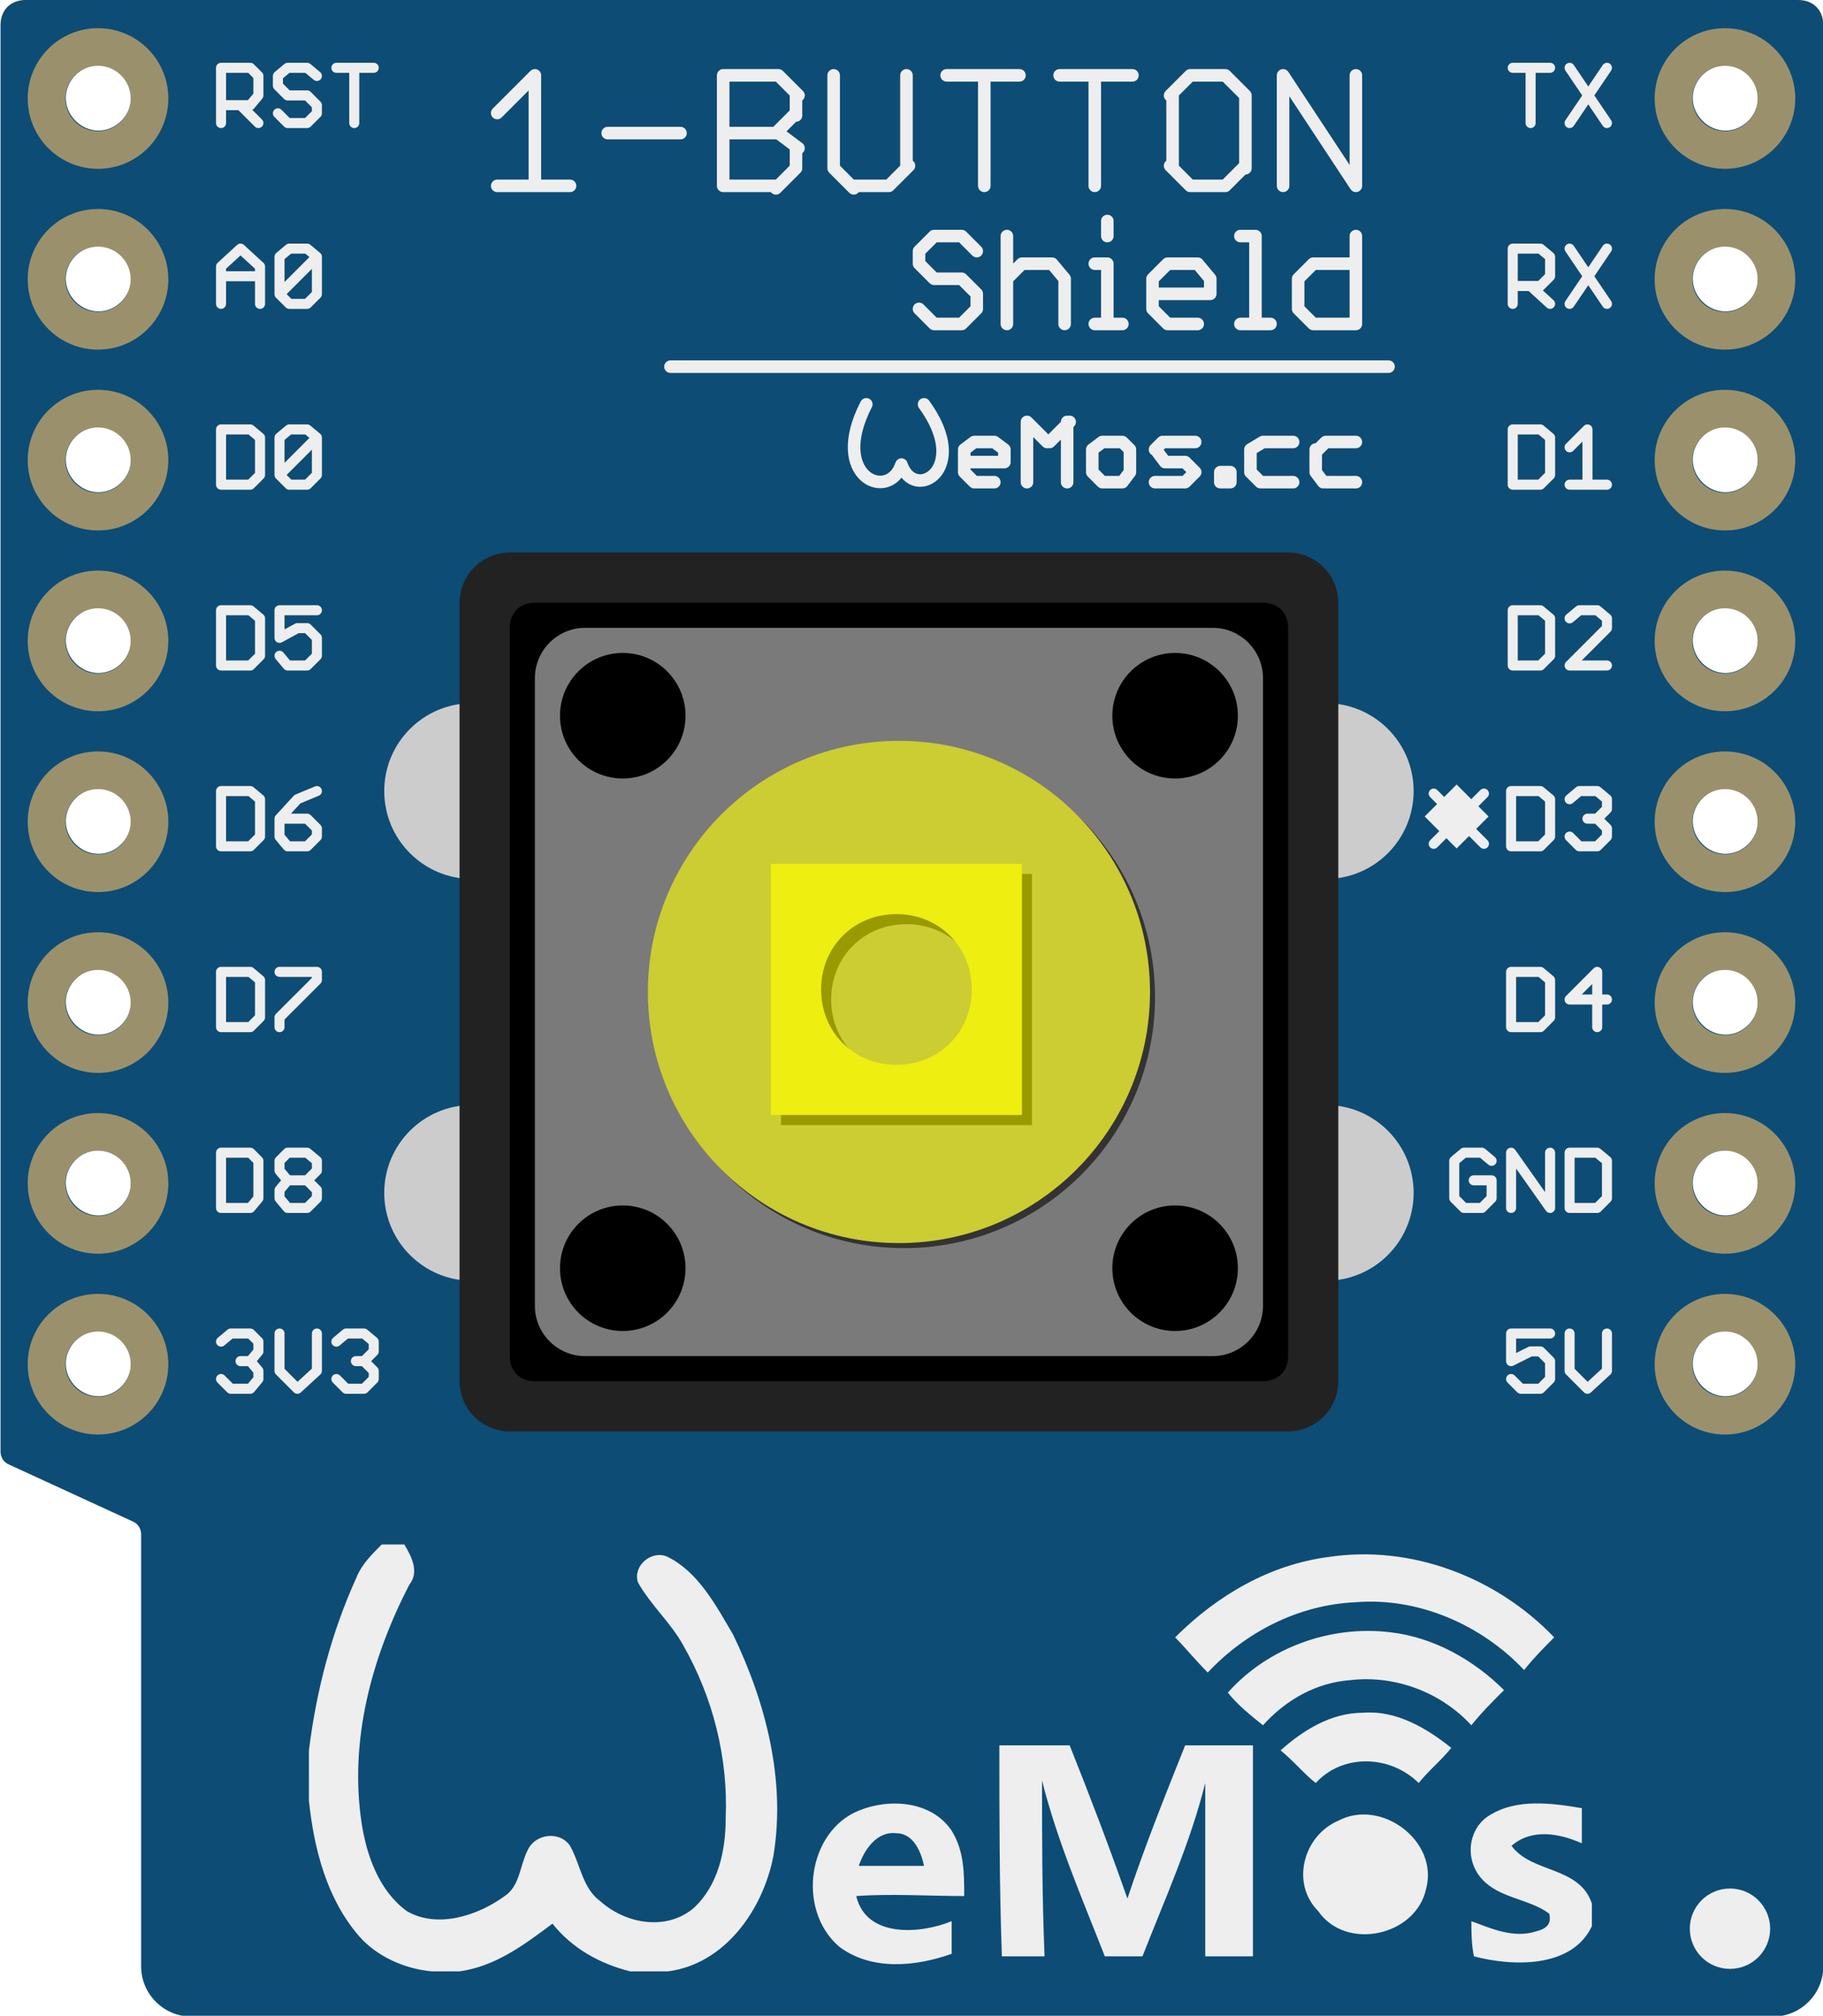 <?xml version="1.0" encoding="UTF-8"?>
<svg version="1.1" xmlns="http://www.w3.org/2000/svg" xmlns:xlink="http://www.w3.org/1999/xlink" x="0px" y="0px" viewBox="0 0 72.567 80.267" width="2.56cm" height="2.83cm" xml:space="preserve">
<g id="breadboard">
	<g id="icon">

		<g class="PCB">
			<path fill="#0D4C75" d="M0,57.8c0,0.2,0.1,0.4,0.3,0.5l5,2.3c0.2,0.1,0.3,0.3,0.3,0.5v17.2c0,1.1,0.9,2,2,2h63c1.1,0,2-0.9,2-2V1c0-0.6-0.4-1-1-1H1C0.4,0,0,0.4,0,1V57.8z M68.7,2.6c0.7,0,1.3,0.6,1.3,1.3s-0.6,1.3-1.3,1.3s-1.3-0.6-1.3-1.3C67.4,3.2,68,2.6,68.7,2.6z M68.7,9.8c0.7,0,1.3,0.6,1.3,1.3s-0.6,1.3-1.3,1.3s-1.3-0.6-1.3-1.3S68,9.8,68.7,9.8z M68.7,17c0.7,0,1.3,0.6,1.3,1.3s-0.6,1.3-1.3,1.3s-1.3-0.6-1.3-1.3S68,17,68.7,17z M68.7,24.2c0.7,0,1.3,0.6,1.3,1.3s-0.6,1.3-1.3,1.3s-1.3-0.6-1.3-1.3S68,24.2,68.7,24.2z M68.7,31.4c0.7,0,1.3,0.6,1.3,1.3c0,0.7-0.6,1.3-1.3,1.3s-1.3-0.6-1.3-1.3C67.4,32,68,31.4,68.7,31.4z M68.7,38.6c0.7,0,1.3,0.6,1.3,1.3s-0.6,1.3-1.3,1.3s-1.3-0.6-1.3-1.3C67.4,39.2,68,38.6,68.7,38.6z M68.7,45.8c0.7,0,1.3,0.6,1.3,1.3s-0.6,1.3-1.3,1.3s-1.3-0.6-1.3-1.3S68,45.8,68.7,45.8z M68.7,53c0.7,0,1.3,0.6,1.3,1.3s-0.6,1.3-1.3,1.3s-1.3-0.6-1.3-1.3S68,53,68.7,53z M3.9,2.6c0.7,0,1.3,0.6,1.3,1.3S4.6,5.2,3.9,5.2S2.6,4.6,2.6,3.9S3.2,2.6,3.9,2.6z M3.9,9.8c0.7,0,1.3,0.6,1.3,1.3s-0.6,1.3-1.3,1.3s-1.3-0.6-1.3-1.3S3.2,9.8,3.9,9.8z M3.9,17c0.7,0,1.3,0.6,1.3,1.3s-0.6,1.3-1.3,1.3S2.6,19,2.6,18.3S3.2,17,3.9,17z M3.9,24.2c0.7,0,1.3,0.6,1.3,1.3s-0.6,1.3-1.3,1.3s-1.3-0.6-1.3-1.3S3.2,24.2,3.9,24.2z M3.9,31.4c0.7,0,1.3,0.6,1.3,1.3c0,0.7-0.6,1.3-1.3,1.3s-1.3-0.6-1.3-1.3S3.2,31.4,3.9,31.4z M3.9,38.6c0.7,0,1.3,0.6,1.3,1.3s-0.6,1.3-1.3,1.3s-1.3-0.6-1.3-1.3S3.2,38.6,3.9,38.6z M3.9,45.8c0.7,0,1.3,0.6,1.3,1.3s-0.6,1.3-1.3,1.3s-1.3-0.6-1.3-1.3S3.2,45.8,3.9,45.8z M3.9,53c0.7,0,1.3,0.6,1.3,1.3s-0.6,1.3-1.3,1.3S2.6,55,2.6,54.3S3.2,53,3.9,53z"/>
		</g>

		<g transform="translate(0.283 0)">

			<g class="used-pin-star" fill="#EEEEEE" stroke="#EEEEEE" stroke-width="0.4" stroke-linecap="round">
				<g class="D3" transform="translate(56.8 31.6)">
					<path d="M0,2l2-2 M0,0l2,2"/>
					<g transform="rotate(45 0.7 0.7)">
						<rect x="0.3" y="0" width="1.4" height="1.4"/>
					</g>
				</g>
			</g>

			<g class="labels" fill="none" stroke="#EEEEEE" stroke-width="0.4" stroke-linecap="round" stroke-linejoin="round" stroke-miterlimit="10">
				<g class="left-labels" transform="translate(8.5 0.3)">
					<g class="RST">
						<path class="left" d="M0,4.6V2.4 M0,2.4h1.165 M1.165,2.4l0.324,0.324 M1.488,2.724V3.5 M1.488,3.5L1.165,3.888 M1.165,3.888H0 M0.776,3.888L1.488,4.6 M3.818,2.724L3.429,2.4 M3.429,2.4H2.653 M2.653,2.4L2.265,2.724 M2.265,2.724v0.388 M2.265,3.112L2.653,3.5 M2.653,3.5h0.776 M3.429,3.5l0.388,0.388 M3.818,3.888v0.324 M3.818,4.212L3.429,4.6 M3.429,4.6H2.653 M2.653,4.6L2.265,4.212 M5.306,4.6V2.4 M4.594,2.4h1.488"/>
					</g>
					<g class="A0" transform="translate(0 7.2)">
						<path class="left" d="M0,4.6V3.112 M0,3.112L0.776,2.4 M0.776,2.4l0.776,0.712 M1.553,3.112V4.6 M0,3.5h1.553 M2.329,4.212V2.724 M2.329,2.724L2.718,2.4 M2.718,2.4h0.712 M3.429,2.4l0.388,0.324 M3.818,2.724v1.488 M3.818,4.212L3.429,4.6 M3.429,4.6H2.718 M2.718,4.6L2.329,4.212 M2.329,4.212l1.488-1.488"/>
					</g>
					<g class="D0" transform="translate(0 14.4)">
						<path class="left" d="M0,2.4v2.2 M0,4.6h1.165 M1.165,4.6l0.388-0.388 M1.553,4.212V2.724 M1.553,2.724L1.165,2.4 M1.165,2.4H0 M2.329,4.212V2.724 M2.329,2.724L2.718,2.4 M2.718,2.4h0.712 M3.429,2.4l0.388,0.324 M3.818,2.724v1.488 M3.818,4.212L3.429,4.6 M3.429,4.6H2.718 M2.718,4.6L2.329,4.212 M2.329,4.212l1.488-1.488"/>
					</g>
					<g class="D5" transform="translate(0 21.6)">
						<path class="left" d="M0,2.4v2.2 M0,4.6h1.165 M1.165,4.6l0.388-0.388 M1.553,4.212V2.724 M1.553,2.724L1.165,2.4 M1.165,2.4H0 M3.818,2.4H2.329 M2.329,2.4v1.1 M2.329,3.5l0.712-0.388 M3.041,3.112h0.388 M3.429,3.112L3.818,3.5 M3.818,3.5v0.712 M3.818,4.212L3.429,4.6 M3.429,4.6H2.653 M2.653,4.6L2.329,4.212"/>
					</g>
					<g class="D6" transform="translate(0 28.8)">
						<path class="left" d="M0,2.4v2.2 M0,4.6h1.165 M1.165,4.6l0.388-0.388 M1.553,4.212V2.724 M1.553,2.724L1.165,2.4 M1.165,2.4H0 M3.818,2.4L3.041,2.724 M3.041,2.724L2.329,3.5 M2.329,3.5v0.712 M2.653,4.6L2.329,4.212 M2.653,4.6h0.776 M3.429,4.6l0.388-0.388 M3.818,4.212V3.888 M3.818,3.888L3.429,3.5 M3.429,3.5h-1.1"/>
					</g>
					<g class="D7" transform="translate(0 36)">
						<path class="left" d="M0,2.4v2.2 M0,4.6h1.165 M1.165,4.6l0.388-0.388 M1.553,4.212V2.724 M1.553,2.724L1.165,2.4 M1.165,2.4H0 M2.329,2.4h1.488 M3.818,2.4v0.324 M3.818,2.724L2.329,4.212 M2.329,4.212V4.6"/>
					</g>
					<g class="D8" transform="translate(0 43.2)">
						<path class="left" d="M0,2.4v2.2 M0,4.6h1.165 M1.165,4.6l0.324-0.388 M1.488,4.212V2.724 M1.488,2.724L1.165,2.4 M1.165,2.4H0 M2.329,2.724L2.653,2.4 M2.653,2.4h0.776 M3.429,2.4l0.388,0.324 M3.818,2.724v0.388 M3.818,3.112L3.429,3.5 M3.429,3.5l0.388,0.388 M3.818,3.888v0.324 M3.818,4.212L3.429,4.6 M3.429,4.6H2.653 M2.653,4.6L2.329,4.212 M2.329,4.212V3.888 M2.329,3.888L2.653,3.5 M2.653,3.5L2.329,3.112 M2.329,3.112V2.724 M2.653,3.5h0.776"/>
					</g>
					<g class="3V3" transform="translate(0 50.4)">
						<path class="left" d="M0,2.724L0.388,2.4 M0.388,2.4h0.776 M1.165,2.4l0.324,0.324 M1.488,2.724v0.388 M1.488,3.112L1.165,3.5 M1.165,3.5H0.776 M1.165,3.5l0.324,0.388 M1.488,3.888v0.324 M1.488,4.212L1.165,4.6 M1.165,4.6H0.388 M0.388,4.6L0,4.212 M2.329,2.4v1.488 M2.329,3.888L3.041,4.6 M3.041,4.6l0.776-0.712 M3.818,3.888V2.4 M4.594,2.724L4.982,2.4 M4.982,2.4h0.712 M5.694,2.4l0.388,0.324 M6.082,2.724v0.388 M6.082,3.112L5.694,3.5 M5.694,3.5H5.371 M5.694,3.5l0.388,0.388 M6.082,3.888v0.324 M6.082,4.212L5.694,4.6 M5.694,4.6H4.982 M4.594,4.212L4.982,4.6"/>
					</g>
				</g>
				<g class="right-labels" transform="translate(56.7 0.3)">
					<g class="TX">
						<path class="right" d="M3.959,4.6V2.4 M3.247,2.4h1.488 M7,4.6L5.512,2.4 M7,2.4L5.512,4.6"/>
					</g>
					<g class="RX" transform="translate(0 7.2)">
						<path class="right" d="M3.247,4.6V2.4 M3.247,2.4h1.1 M4.347,2.4l0.388,0.324 M4.735,2.724V3.5 M4.735,3.5L4.347,3.888 M4.347,3.888h-1.1 M3.959,3.888L4.735,4.6 M7,4.6L5.512,2.4 M7,2.4L5.512,4.6"/>
					</g>
					<g class="D1" transform="translate(0 14.4)">
						<path class="right" d="M3.247,2.4v2.2 M3.247,4.6h1.1 M4.347,4.6l0.388-0.388 M4.735,4.212V2.724 M4.735,2.724L4.347,2.4 M4.347,2.4h-1.1 M5.512,3.112L6.224,2.4 M6.224,2.4v2.2 M5.512,4.6H7"/>
					</g>
					<g class="D2" transform="translate(0 21.6)">
						<path class="right" d="M3.247,2.4v2.2 M3.247,4.6h1.1 M4.347,4.6l0.388-0.388 M4.735,4.212V2.724 M4.735,2.724L4.347,2.4 M4.347,2.4h-1.1 M7,4.6H5.512 M5.512,4.6L7,3.112 M7,3.112V2.724 M7,2.724L6.612,2.4 M6.612,2.4H5.9 M5.9,2.4L5.512,2.724"/>
					</g>
					<g class="D3" transform="translate(0 28.8)">
						<path class="right" d="M3.182,2.4v2.2 M3.182,4.6h1.165 M4.347,4.6l0.388-0.388 M4.735,4.212V2.724 M4.735,2.724L4.347,2.4 M4.347,2.4H3.182 M5.512,2.724L5.9,2.4 M5.9,2.4h0.712 M6.612,2.4L7,2.724 M7,2.724v0.388 M7,3.112L6.612,3.5 M6.612,3.5H6.224 M6.612,3.5L7,3.888 M7,3.888v0.324 M7,4.212L6.612,4.6 M6.612,4.6H5.9 M5.9,4.6L5.512,4.212"/>
					</g>
					<g class="D4" transform="translate(0 36)">
						<path class="right" d="M3.182,2.4v2.2 M3.182,4.6h1.165 M4.347,4.6l0.388-0.388 M4.735,4.212V2.724 M4.735,2.724L4.347,2.4 M4.347,2.4H3.182 M6.612,4.6V2.4 M6.612,2.4l-1.1,1.1 M5.512,3.5H7"/>
					</g>
					<g class="GND" transform="translate(0 43.2)">
						<path class="right" d="M2.018,2.4l0.388,0.324 M2.018,2.4H1.306 M0.918,2.724L1.306,2.4 M0.918,2.724v1.488 M1.306,4.6L0.918,4.212 M1.306,4.6h0.712 M2.018,4.6l0.388-0.388 M2.406,4.212V3.5 M2.406,3.5H1.694 M3.182,4.6V2.4 M3.182,2.4l1.553,2.2 M4.735,4.6V2.4 M5.512,2.4v2.2 M5.512,4.6h1.1 M6.612,4.6L7,4.212 M7,4.212V2.724 M7,2.724L6.612,2.4 M6.612,2.4h-1.1"/>
					</g>
					<g class="5V" transform="translate(0 50.4)">
						<path class="right" d="M4.735,2.4H3.182 M3.182,2.4v1.1 M3.182,3.5l0.776-0.388 M3.959,3.112h0.388 M4.347,3.112L4.735,3.5 M4.735,3.5v0.712 M4.735,4.212L4.347,4.6 M4.347,4.6H3.571 M3.571,4.6L3.182,4.212 M5.512,2.4v1.488 M5.512,3.888L6.224,4.6 M6.224,4.6L7,3.888 M7,3.888V2.4"/>
					</g>
				</g>
			</g>

			<g class="1-button-shield" transform="translate(19.5 3)">
				<g fill="none" stroke="#EEEEEE" stroke-width="0.5" stroke-linecap="round" stroke-linejoin="round" stroke-miterlimit="10">
					<path class="1-button" d="M0,1.5L1.5,0 M1.5,0v4.4 M0,4.4h2.9 M4.4,2.3h2.9 M9,4.4V0 M9,0h2.2 M11.2,0l0.8,0.8 M11.9,0.8v0.8 M11.9,1.5l-0.8,0.8 M11.2,2.3l0.8,0.6 M11.9,2.9v0.8 M11.9,3.7l-0.8,0.8 M11.2,4.4H9 M9,2.3h2.2 M13.4,0v3.7 M13.4,3.7l0.8,0.8 M14.2,4.4h1.4 M15.6,4.4l0.8-0.8 M16.3,3.7V0 M19.4,4.4V0 M17.9,0h2.9 M23.8,4.4V0 M22.4,0h2.9 M29,0h-1.4 M27.6,0l-0.8,0.8 M26.9,0.8v2.9 M27.6,4.4l-0.8-0.8 M27.6,4.4H29 M29,4.4l0.8-0.8 M29.8,3.7V0.8 M29.8,0.8L29,0 M31.3,4.4V0 M31.3,0l2.9,4.4 M34.2,4.4V0"/>
					<path class="shield" d="M19.1,7l-0.6-0.6 M18.5,6.4h-1.1 M17.4,6.4L16.8,7 M16.8,7v0.5 M17.4,8.1l-0.6-0.6 M17.4,8.1h1.1 M18.5,8.1l0.6,0.6 M19.1,8.7v0.6 M19.1,9.3l-0.6,0.6 M18.5,9.9h-1.1 M17.4,9.9l-0.6-0.6 M20.3,6.4v3.5 M20.3,8.1l0.6-0.6 M20.9,7.5h1.2 M22.1,7.5l0.5,0.6 M22.6,8.1v1.8 M23.8,7.5h0.5 M24.3,7.5v2.4 M23.8,9.9h1.1 M24.3,5.8v0.6 M27.9,9.9h-1.2 M26.7,9.9l-0.6-0.6 M26.1,9.3V8.1 M26.1,8.1l0.6-0.6 M26.7,7.5h1.2 M27.9,7.5l0.5,0.6 M28.4,8.1v0.6 M28.4,8.7h-2.3 M29.6,6.4h0.6 M30.2,6.4v3.5 M29.6,9.9h1.2 M34.2,6.4v3.5 M34.2,9.9h-1.7 M31.9,9.3l0.6,0.6 M31.9,9.3V8.1 M31.9,8.1l0.6-0.6 M32.5,7.5h1.7"/>
					<line x1="6.9" y1="11.6" x2="35.5" y2="11.6"/>
					<path class="wemos-cc" d="M19.8,16.2H19 M19,16.2l-0.4-0.4 M18.6,15.8v-0.8 M18.6,14.9l0.4-0.3 M19,14.6h0.8 M19.8,14.6l0.4,0.3 M20.2,14.9v0.4 M20.2,15.4h-1.6 M21.1,16.2v-2.4 M21.1,13.8l0.8,0.8 M22,14.6l0.8-0.8 M22.7,13.8v2.4 M24.1,16.2h0.8 M24.9,16.2l0.3-0.4 M25.2,15.8v-0.8 M25.2,14.9l-0.3-0.3 M24.9,14.6h-0.8 M24.1,14.6l-0.4,0.3 M23.7,14.9v0.8 M23.7,15.8l0.4,0.4 M26.2,16.2h1.2 M27.4,16.2l0.4-0.4 M27.8,15.8l-0.4-0.4 M27.4,15.4h-0.8 M26.6,15.4l-0.3-0.4 M26.2,14.9l0.3-0.3 M26.6,14.6h1.2 M28.8,16.2v-0.4 M28.8,15.8h0.4 M29.2,15.8v0.4 M29.2,16.2h-0.4 M31.7,14.6h-1.2 M30.5,14.6L30,14.9 M30,14.9v0.8 M30,15.8l0.4,0.4 M30.5,16.2h1.2 M34.2,14.6H33 M33,14.6l-0.3,0.3 M32.6,14.9v0.8 M32.6,15.8l0.3,0.4 M33,16.2h1.2 M17,13.1c1.9,2.6-0.4,3.9-0.9,2.4c-0.5,1.5-2.9,0.5-1.4-2.4"/>
				</g>
			</g>

			<g class="big-wemos-logo" transform="translate(12 61.5)">
				<path fill="#EEEEEE" d="M2.9,0h0.9C4.1,0.5,4.4,1.1,4,1.6c-1.5,2.9-2.4,6.2-1.9,9.5c0.2,1.3,0.7,2.7,1.8,3.5c1.2,0.7,2.8,0.2,3.9-0.6c0.6-0.4,0.6-1.2,0.9-1.8C9,11.5,10,11.4,10.4,12c0.4,0.7,0.5,1.7,1.2,2.2c1,0.9,2.6,1.2,3.7,0.3c1-0.9,1.3-2.3,1.3-3.6c0.1-2.4-0.5-4.8-1.7-6.9c-0.5-0.9-1.3-1.6-1.8-2.5c-0.2-0.7,0.6-1.3,1.2-1c1.2,0.6,1.9,1.9,2.6,3.1c1.3,2.7,2.1,5.8,1.6,8.8c-0.4,2.1-1.9,4.3-4.2,4.6h-1.5c-1.2-0.3-2.3-0.9-3.1-1.9C8.5,16,7.4,16.8,6,17H4.9c-1.1-0.1-2.2-0.6-2.9-1.4c-1.3-1.5-1.8-3.5-2-5.4V8.2c0.3-2.4,0.9-4.7,1.9-6.9C2.1,0.8,2.5,0.4,2.9,0z M34.5,3.7c1.7-1.7,3.8-2.9,6.1-3.2c3.3-0.5,6.7,0.8,9,3.2c-0.4,0.4-0.8,0.8-1.2,1.3c-1.7-1.8-4.2-2.9-6.7-2.7c-2.3,0.1-4.4,1.2-5.9,2.8C35.3,4.6,34.9,4.1,34.5,3.7z M36.6,5.9c1.6-1.8,4.1-2.7,6.5-2.4c1.7,0.2,3.3,1.1,4.5,2.3c-0.5,0.5-0.9,0.9-1.3,1.4c-1.2-1.3-3-2-4.8-1.8c-1.4,0.1-2.6,0.8-3.5,1.8C37.5,6.8,37,6.4,36.6,5.9z M38.7,8.2c0.9-0.8,2-1.5,3.3-1.5c1.3-0.1,2.5,0.6,3.5,1.4c-0.4,0.5-0.9,0.9-1.3,1.4c-1.1-1.1-3-1.2-4.1,0C39.6,9.1,39.2,8.6,38.7,8.2z M27.5,8c0.9,0,1.8,0,2.8,0c0.8,2,1.6,4.1,2.3,6.1c0.7-2.1,1.5-4.1,2.3-6.1c0.9,0,1.8,0,2.7,0c0,2.8,0,5.6,0,8.4c-0.6,0-1.3,0-1.9,0c0-2.3,0-4.6,0-6.9c-0.6,2.4-1.6,4.6-2.5,6.9c-0.5,0-1,0-1.5,0c-0.9-2.3-1.9-4.6-2.5-7c0,2.3,0,4.6,0.1,7c-0.6,0-1.2,0-1.7,0C27.5,13.6,27.5,10.8,27.5,8z M21.8,14c1.4-0.1,2.9,0,4.3,0c0-0.9,0-1.8-0.5-2.6c-0.8-1.2-2.5-1.3-3.7-0.8c-2,0.8-2.5,3.9-0.8,5.4c1.3,1,3.1,0.8,4.5,0.3c0-0.4,0-0.9,0-1.3C24.4,15.5,22.2,15.7,21.8,14z M23.4,11.5c0.7,0,1,0.8,1.1,1.3c-0.9,0-1.8,0-2.6,0C22.1,12.2,22.6,11.4,23.4,11.5z M47,10.8c1.1-0.7,2.5-0.5,3.7-0.3c0,0.5,0,0.9,0,1.4c-0.9-0.4-2-0.6-2.8,0.1c0.8,1.1,2.7,0.8,3.2,2.3v0.9c-0.8,1.7-3.2,1.6-4.7,1.2c-0.1-0.5-0.1-1-0.1-1.4c0.8,0.3,1.7,0.7,2.6,0.4c0.4-0.1,0.6-0.3,0.5-0.7c-0.8-0.6-2-0.6-2.7-1.4C46,12.5,46.2,11.3,47,10.8z M41,11c1.7-0.9,4,0.8,3.5,2.7c-0.4,1.9-3.2,2.5-4.3,0.9C39.1,13.5,39.6,11.6,41,11z"/>
			</g>

			<g class="bottom-right-dot" stroke-width="0" transform="translate(67.8, 76)">
				<circle cx="0.8" cy="0.8" r="1.6" fill="#EEEEEE"/>
			</g>

			<g class="push-button" transform="translate(15 22)">
				<g class="pads" fill="#CCCCCC">
					<circle class="tr" cx="37.5" cy="9.5" r="3.5"/>
					<circle class="br" cx="37.5" cy="25.5" r="3.5"/>
					<circle class="bl" cx="3.5" cy="25.5" r="3.5"/>
					<circle class="tl" cx="3.5" cy="9.5" r="3.5"/>
				</g>
				<path class="shell" fill="#222222" d="M36,35H5c-1.1,0-2-0.9-2-2V2c0-1.1,0.9-2,2-2h31c1.1,0,2,0.9,2,2v31C38,34.1,37.1,35,36,35z"/>
				<path class="shell-shadow" d="M35,33H6c-0.6,0-1-0.4-1-1V3c0-0.6,0.4-1,1-1h29c0.6,0,1,0.4,1,1v29C36,32.6,35.6,33,35,33z"/>
				<path class="face" fill="#7A7A7A" d="M33,32H8c-1.1,0-2-0.9-2-2V5c0-1.1,0.9-2,2-2h25c1.1,0,2,0.9,2,2v25C35,31.1,34.1,32,33,32z"/>
				<g class="button">
					<circle class="base-shadow" fill="#333333" cx="20.7" cy="17.7" r="10"/>
					<circle class="base" fill="#CCCC33" cx="20.5" cy="17.5" r="10"/>
					<path class="tip-shadow" fill="#999900" d="M15.8,12.8v10h10v-10H15.8z M20.8,20.8c-1.7,0-3-1.3-3-3s1.3-3,3-3s3,1.3,3,3S22.5,20.8,20.8,20.8z"/>
					<path class="tip" fill="#EEEE11" d="M15.4,12.4v10h10v-10H15.4z M20.4,20.4c-1.7,0-3-1.3-3-3s1.3-3,3-3s3,1.3,3,3S22.1,20.4,20.4,20.4z"/>
				</g>
				<g class="dots">
					<circle class="tl" cx="9.5" cy="6.5" r="2.5"/>
					<circle class="tr" cx="31.5" cy="6.5" r="2.5"/>
					<circle class="br" cx="31.5" cy="28.5" r="2.5"/>
					<circle class="bl" cx="9.5" cy="28.5" r="2.5"/>
				</g>
			</g>

			<g class="pads" fill="none" stroke="#9A916C" stroke-width="1.5">
				<g class="pads-left" transform="translate(0 0.322)">
					<circle id="connector0pin" class="pad-rst" cx="3.6" cy="3.6"  r="2.05"/>
					<circle id="connector1pin" class="pad-a0"  cx="3.6" cy="10.8" r="2.05"/>
					<circle id="connector2pin" class="pad-d0"  cx="3.6" cy="18"   r="2.05"/>
					<circle id="connector3pin" class="pad-d5"  cx="3.6" cy="25.2" r="2.05"/>
					<circle id="connector4pin" class="pad-d6"  cx="3.6" cy="32.4" r="2.05"/>
					<circle id="connector5pin" class="pad-d7"  cx="3.6" cy="39.6" r="2.05"/>
					<circle id="connector6pin" class="pad-d8"  cx="3.6" cy="46.8" r="2.05"/>
					<circle id="connector7pin" class="pad-3v3" cx="3.6" cy="54"   r="2.05"/>
				</g>
				<g class="pads-right" transform="translate(64.8 0.322)">
					<circle id="connector8pin" class="pad-5v"  cx="3.6" cy="54"   r="2.05"/>
					<circle id="connector9pin" class="pad-g"   cx="3.6" cy="46.8" r="2.05"/>
					<circle id="connector10pin" class="pad-d4" cx="3.6" cy="39.6" r="2.05"/>
					<circle id="connector11pin" class="pad-d3" cx="3.6" cy="32.4" r="2.05"/>
					<circle id="connector12pin" class="pad-d2" cx="3.6" cy="25.2" r="2.05"/>
					<circle id="connector13pin" class="pad-d1" cx="3.6" cy="18"   r="2.05"/>
					<circle id="connector14pin" class="pad-rx" cx="3.6" cy="10.8" r="2.05"/>
					<circle id="connector15pin" class="pad-tx" cx="3.6" cy="3.6"  r="2.05"/>
				</g>
			</g>
		</g>
	</g>
</g>

</svg>
